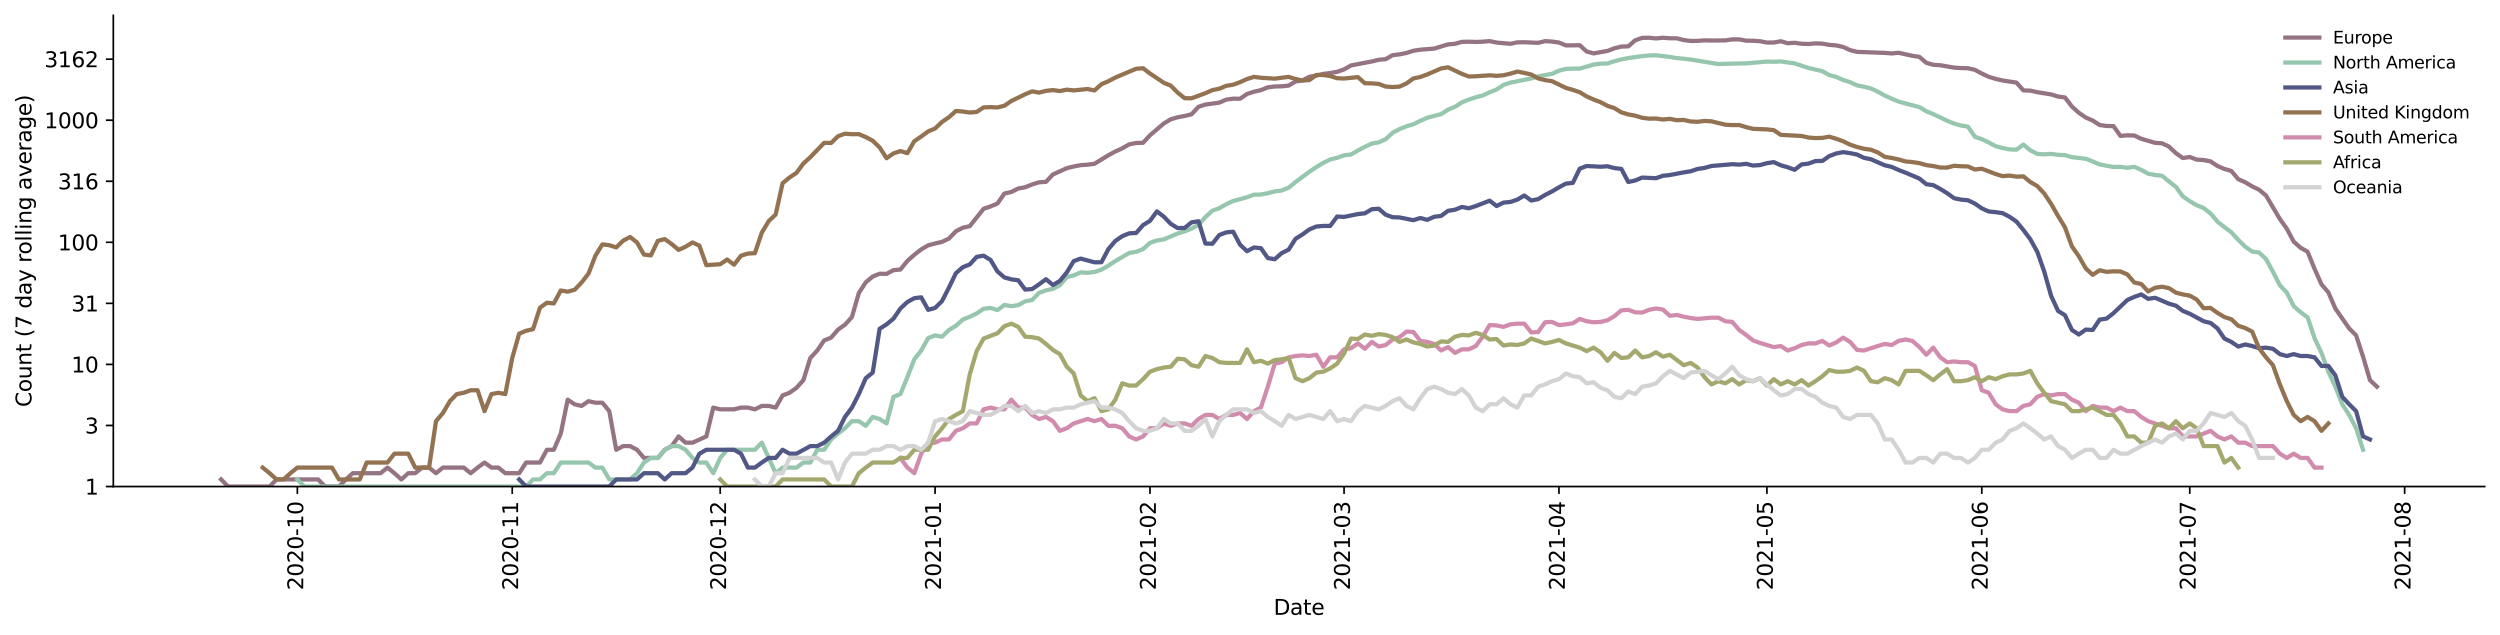 <?xml version="1.0" encoding="utf-8" standalone="no"?>
<!DOCTYPE svg PUBLIC "-//W3C//DTD SVG 1.1//EN"
  "http://www.w3.org/Graphics/SVG/1.1/DTD/svg11.dtd">
<svg height="298.621pt" version="1.1" viewBox="0 0 1176.528 298.621" width="1176.528pt" xmlns="http://www.w3.org/2000/svg" xmlns:xlink="http://www.w3.org/1999/xlink">
 <defs>
  <style type="text/css">*{stroke-linecap:butt;stroke-linejoin:round;}</style>
 </defs>
 <g id="figure_1">
  <g id="patch_1">
   <path d="M 0 298.621 
L 1176.528 298.621 
L 1176.528 0 
L 0 0 
z
" style="fill:#ffffff;"/>
  </g>
  <g id="axes_1">
   <g id="patch_2">
    <path d="M 53.328 228.96 
L 1169.328 228.96 
L 1169.328 7.2 
L 53.328 7.2 
z
" style="fill:#ffffff;"/>
   </g>
   <g id="matplotlib.axis_1">
    <g id="xtick_1">
     <g id="line2d_1">
      <defs>
       <path d="M 0 0 
L 0 3.5 
" id="m21b5401437" style="stroke:#000000;stroke-width:0.8;"/>
      </defs>
      <g>
       <use style="stroke:#000000;stroke-width:0.8;" x="139.94" xlink:href="#m21b5401437" y="228.96"/>
      </g>
     </g>
     <g id="text_1">
      <!-- 2020-10 -->
      <g transform="translate(142.699 277.743)rotate(-90)scale(0.1 -0.1)">
       <defs>
        <path d="M 1228 531 
L 3431 531 
L 3431 0 
L 469 0 
L 469 531 
Q 828 903 1448 1529 
Q 2069 2156 2228 2338 
Q 2531 2678 2651 2914 
Q 2772 3150 2772 3378 
Q 2772 3750 2511 3984 
Q 2250 4219 1831 4219 
Q 1534 4219 1204 4116 
Q 875 4013 500 3803 
L 500 4441 
Q 881 4594 1212 4672 
Q 1544 4750 1819 4750 
Q 2544 4750 2975 4387 
Q 3406 4025 3406 3419 
Q 3406 3131 3298 2873 
Q 3191 2616 2906 2266 
Q 2828 2175 2409 1742 
Q 1991 1309 1228 531 
z
" id="DejaVuSans-32" transform="scale(0.016)"/>
        <path d="M 2034 4250 
Q 1547 4250 1301 3770 
Q 1056 3291 1056 2328 
Q 1056 1369 1301 889 
Q 1547 409 2034 409 
Q 2525 409 2770 889 
Q 3016 1369 3016 2328 
Q 3016 3291 2770 3770 
Q 2525 4250 2034 4250 
z
M 2034 4750 
Q 2819 4750 3233 4129 
Q 3647 3509 3647 2328 
Q 3647 1150 3233 529 
Q 2819 -91 2034 -91 
Q 1250 -91 836 529 
Q 422 1150 422 2328 
Q 422 3509 836 4129 
Q 1250 4750 2034 4750 
z
" id="DejaVuSans-30" transform="scale(0.016)"/>
        <path d="M 313 2009 
L 1997 2009 
L 1997 1497 
L 313 1497 
L 313 2009 
z
" id="DejaVuSans-2d" transform="scale(0.016)"/>
        <path d="M 794 531 
L 1825 531 
L 1825 4091 
L 703 3866 
L 703 4441 
L 1819 4666 
L 2450 4666 
L 2450 531 
L 3481 531 
L 3481 0 
L 794 0 
L 794 531 
z
" id="DejaVuSans-31" transform="scale(0.016)"/>
       </defs>
       <use xlink:href="#DejaVuSans-32"/>
       <use x="63.623" xlink:href="#DejaVuSans-30"/>
       <use x="127.246" xlink:href="#DejaVuSans-32"/>
       <use x="190.869" xlink:href="#DejaVuSans-30"/>
       <use x="254.492" xlink:href="#DejaVuSans-2d"/>
       <use x="290.576" xlink:href="#DejaVuSans-31"/>
       <use x="354.199" xlink:href="#DejaVuSans-30"/>
      </g>
     </g>
    </g>
    <g id="xtick_2">
     <g id="line2d_2">
      <g>
       <use style="stroke:#000000;stroke-width:0.8;" x="241.068" xlink:href="#m21b5401437" y="228.96"/>
      </g>
     </g>
     <g id="text_2">
      <!-- 2020-11 -->
      <g transform="translate(243.827 277.743)rotate(-90)scale(0.1 -0.1)">
       <use xlink:href="#DejaVuSans-32"/>
       <use x="63.623" xlink:href="#DejaVuSans-30"/>
       <use x="127.246" xlink:href="#DejaVuSans-32"/>
       <use x="190.869" xlink:href="#DejaVuSans-30"/>
       <use x="254.492" xlink:href="#DejaVuSans-2d"/>
       <use x="290.576" xlink:href="#DejaVuSans-31"/>
       <use x="354.199" xlink:href="#DejaVuSans-31"/>
      </g>
     </g>
    </g>
    <g id="xtick_3">
     <g id="line2d_3">
      <g>
       <use style="stroke:#000000;stroke-width:0.8;" x="338.934" xlink:href="#m21b5401437" y="228.96"/>
      </g>
     </g>
     <g id="text_3">
      <!-- 2020-12 -->
      <g transform="translate(341.693 277.743)rotate(-90)scale(0.1 -0.1)">
       <use xlink:href="#DejaVuSans-32"/>
       <use x="63.623" xlink:href="#DejaVuSans-30"/>
       <use x="127.246" xlink:href="#DejaVuSans-32"/>
       <use x="190.869" xlink:href="#DejaVuSans-30"/>
       <use x="254.492" xlink:href="#DejaVuSans-2d"/>
       <use x="290.576" xlink:href="#DejaVuSans-31"/>
       <use x="354.199" xlink:href="#DejaVuSans-32"/>
      </g>
     </g>
    </g>
    <g id="xtick_4">
     <g id="line2d_4">
      <g>
       <use style="stroke:#000000;stroke-width:0.8;" x="440.062" xlink:href="#m21b5401437" y="228.96"/>
      </g>
     </g>
     <g id="text_4">
      <!-- 2021-01 -->
      <g transform="translate(442.822 277.743)rotate(-90)scale(0.1 -0.1)">
       <use xlink:href="#DejaVuSans-32"/>
       <use x="63.623" xlink:href="#DejaVuSans-30"/>
       <use x="127.246" xlink:href="#DejaVuSans-32"/>
       <use x="190.869" xlink:href="#DejaVuSans-31"/>
       <use x="254.492" xlink:href="#DejaVuSans-2d"/>
       <use x="290.576" xlink:href="#DejaVuSans-30"/>
       <use x="354.199" xlink:href="#DejaVuSans-31"/>
      </g>
     </g>
    </g>
    <g id="xtick_5">
     <g id="line2d_5">
      <g>
       <use style="stroke:#000000;stroke-width:0.8;" x="541.191" xlink:href="#m21b5401437" y="228.96"/>
      </g>
     </g>
     <g id="text_5">
      <!-- 2021-02 -->
      <g transform="translate(543.95 277.743)rotate(-90)scale(0.1 -0.1)">
       <use xlink:href="#DejaVuSans-32"/>
       <use x="63.623" xlink:href="#DejaVuSans-30"/>
       <use x="127.246" xlink:href="#DejaVuSans-32"/>
       <use x="190.869" xlink:href="#DejaVuSans-31"/>
       <use x="254.492" xlink:href="#DejaVuSans-2d"/>
       <use x="290.576" xlink:href="#DejaVuSans-30"/>
       <use x="354.199" xlink:href="#DejaVuSans-32"/>
      </g>
     </g>
    </g>
    <g id="xtick_6">
     <g id="line2d_6">
      <g>
       <use style="stroke:#000000;stroke-width:0.8;" x="632.532" xlink:href="#m21b5401437" y="228.96"/>
      </g>
     </g>
     <g id="text_6">
      <!-- 2021-03 -->
      <g transform="translate(635.292 277.743)rotate(-90)scale(0.1 -0.1)">
       <defs>
        <path d="M 2597 2516 
Q 3050 2419 3304 2112 
Q 3559 1806 3559 1356 
Q 3559 666 3084 287 
Q 2609 -91 1734 -91 
Q 1441 -91 1130 -33 
Q 819 25 488 141 
L 488 750 
Q 750 597 1062 519 
Q 1375 441 1716 441 
Q 2309 441 2620 675 
Q 2931 909 2931 1356 
Q 2931 1769 2642 2001 
Q 2353 2234 1838 2234 
L 1294 2234 
L 1294 2753 
L 1863 2753 
Q 2328 2753 2575 2939 
Q 2822 3125 2822 3475 
Q 2822 3834 2567 4026 
Q 2313 4219 1838 4219 
Q 1578 4219 1281 4162 
Q 984 4106 628 3988 
L 628 4550 
Q 988 4650 1302 4700 
Q 1616 4750 1894 4750 
Q 2613 4750 3031 4423 
Q 3450 4097 3450 3541 
Q 3450 3153 3228 2886 
Q 3006 2619 2597 2516 
z
" id="DejaVuSans-33" transform="scale(0.016)"/>
       </defs>
       <use xlink:href="#DejaVuSans-32"/>
       <use x="63.623" xlink:href="#DejaVuSans-30"/>
       <use x="127.246" xlink:href="#DejaVuSans-32"/>
       <use x="190.869" xlink:href="#DejaVuSans-31"/>
       <use x="254.492" xlink:href="#DejaVuSans-2d"/>
       <use x="290.576" xlink:href="#DejaVuSans-30"/>
       <use x="354.199" xlink:href="#DejaVuSans-33"/>
      </g>
     </g>
    </g>
    <g id="xtick_7">
     <g id="line2d_7">
      <g>
       <use style="stroke:#000000;stroke-width:0.8;" x="733.661" xlink:href="#m21b5401437" y="228.96"/>
      </g>
     </g>
     <g id="text_7">
      <!-- 2021-04 -->
      <g transform="translate(736.42 277.743)rotate(-90)scale(0.1 -0.1)">
       <defs>
        <path d="M 2419 4116 
L 825 1625 
L 2419 1625 
L 2419 4116 
z
M 2253 4666 
L 3047 4666 
L 3047 1625 
L 3713 1625 
L 3713 1100 
L 3047 1100 
L 3047 0 
L 2419 0 
L 2419 1100 
L 313 1100 
L 313 1709 
L 2253 4666 
z
" id="DejaVuSans-34" transform="scale(0.016)"/>
       </defs>
       <use xlink:href="#DejaVuSans-32"/>
       <use x="63.623" xlink:href="#DejaVuSans-30"/>
       <use x="127.246" xlink:href="#DejaVuSans-32"/>
       <use x="190.869" xlink:href="#DejaVuSans-31"/>
       <use x="254.492" xlink:href="#DejaVuSans-2d"/>
       <use x="290.576" xlink:href="#DejaVuSans-30"/>
       <use x="354.199" xlink:href="#DejaVuSans-34"/>
      </g>
     </g>
    </g>
    <g id="xtick_8">
     <g id="line2d_8">
      <g>
       <use style="stroke:#000000;stroke-width:0.8;" x="831.527" xlink:href="#m21b5401437" y="228.96"/>
      </g>
     </g>
     <g id="text_8">
      <!-- 2021-05 -->
      <g transform="translate(834.286 277.743)rotate(-90)scale(0.1 -0.1)">
       <defs>
        <path d="M 691 4666 
L 3169 4666 
L 3169 4134 
L 1269 4134 
L 1269 2991 
Q 1406 3038 1543 3061 
Q 1681 3084 1819 3084 
Q 2600 3084 3056 2656 
Q 3513 2228 3513 1497 
Q 3513 744 3044 326 
Q 2575 -91 1722 -91 
Q 1428 -91 1123 -41 
Q 819 9 494 109 
L 494 744 
Q 775 591 1075 516 
Q 1375 441 1709 441 
Q 2250 441 2565 725 
Q 2881 1009 2881 1497 
Q 2881 1984 2565 2268 
Q 2250 2553 1709 2553 
Q 1456 2553 1204 2497 
Q 953 2441 691 2322 
L 691 4666 
z
" id="DejaVuSans-35" transform="scale(0.016)"/>
       </defs>
       <use xlink:href="#DejaVuSans-32"/>
       <use x="63.623" xlink:href="#DejaVuSans-30"/>
       <use x="127.246" xlink:href="#DejaVuSans-32"/>
       <use x="190.869" xlink:href="#DejaVuSans-31"/>
       <use x="254.492" xlink:href="#DejaVuSans-2d"/>
       <use x="290.576" xlink:href="#DejaVuSans-30"/>
       <use x="354.199" xlink:href="#DejaVuSans-35"/>
      </g>
     </g>
    </g>
    <g id="xtick_9">
     <g id="line2d_9">
      <g>
       <use style="stroke:#000000;stroke-width:0.8;" x="932.655" xlink:href="#m21b5401437" y="228.96"/>
      </g>
     </g>
     <g id="text_9">
      <!-- 2021-06 -->
      <g transform="translate(935.415 277.743)rotate(-90)scale(0.1 -0.1)">
       <defs>
        <path d="M 2113 2584 
Q 1688 2584 1439 2293 
Q 1191 2003 1191 1497 
Q 1191 994 1439 701 
Q 1688 409 2113 409 
Q 2538 409 2786 701 
Q 3034 994 3034 1497 
Q 3034 2003 2786 2293 
Q 2538 2584 2113 2584 
z
M 3366 4563 
L 3366 3988 
Q 3128 4100 2886 4159 
Q 2644 4219 2406 4219 
Q 1781 4219 1451 3797 
Q 1122 3375 1075 2522 
Q 1259 2794 1537 2939 
Q 1816 3084 2150 3084 
Q 2853 3084 3261 2657 
Q 3669 2231 3669 1497 
Q 3669 778 3244 343 
Q 2819 -91 2113 -91 
Q 1303 -91 875 529 
Q 447 1150 447 2328 
Q 447 3434 972 4092 
Q 1497 4750 2381 4750 
Q 2619 4750 2861 4703 
Q 3103 4656 3366 4563 
z
" id="DejaVuSans-36" transform="scale(0.016)"/>
       </defs>
       <use xlink:href="#DejaVuSans-32"/>
       <use x="63.623" xlink:href="#DejaVuSans-30"/>
       <use x="127.246" xlink:href="#DejaVuSans-32"/>
       <use x="190.869" xlink:href="#DejaVuSans-31"/>
       <use x="254.492" xlink:href="#DejaVuSans-2d"/>
       <use x="290.576" xlink:href="#DejaVuSans-30"/>
       <use x="354.199" xlink:href="#DejaVuSans-36"/>
      </g>
     </g>
    </g>
    <g id="xtick_10">
     <g id="line2d_10">
      <g>
       <use style="stroke:#000000;stroke-width:0.8;" x="1030.521" xlink:href="#m21b5401437" y="228.96"/>
      </g>
     </g>
     <g id="text_10">
      <!-- 2021-07 -->
      <g transform="translate(1033.281 277.743)rotate(-90)scale(0.1 -0.1)">
       <defs>
        <path d="M 525 4666 
L 3525 4666 
L 3525 4397 
L 1831 0 
L 1172 0 
L 2766 4134 
L 525 4134 
L 525 4666 
z
" id="DejaVuSans-37" transform="scale(0.016)"/>
       </defs>
       <use xlink:href="#DejaVuSans-32"/>
       <use x="63.623" xlink:href="#DejaVuSans-30"/>
       <use x="127.246" xlink:href="#DejaVuSans-32"/>
       <use x="190.869" xlink:href="#DejaVuSans-31"/>
       <use x="254.492" xlink:href="#DejaVuSans-2d"/>
       <use x="290.576" xlink:href="#DejaVuSans-30"/>
       <use x="354.199" xlink:href="#DejaVuSans-37"/>
      </g>
     </g>
    </g>
    <g id="xtick_11">
     <g id="line2d_11">
      <g>
       <use style="stroke:#000000;stroke-width:0.8;" x="1131.65" xlink:href="#m21b5401437" y="228.96"/>
      </g>
     </g>
     <g id="text_11">
      <!-- 2021-08 -->
      <g transform="translate(1134.409 277.743)rotate(-90)scale(0.1 -0.1)">
       <defs>
        <path d="M 2034 2216 
Q 1584 2216 1326 1975 
Q 1069 1734 1069 1313 
Q 1069 891 1326 650 
Q 1584 409 2034 409 
Q 2484 409 2743 651 
Q 3003 894 3003 1313 
Q 3003 1734 2745 1975 
Q 2488 2216 2034 2216 
z
M 1403 2484 
Q 997 2584 770 2862 
Q 544 3141 544 3541 
Q 544 4100 942 4425 
Q 1341 4750 2034 4750 
Q 2731 4750 3128 4425 
Q 3525 4100 3525 3541 
Q 3525 3141 3298 2862 
Q 3072 2584 2669 2484 
Q 3125 2378 3379 2068 
Q 3634 1759 3634 1313 
Q 3634 634 3220 271 
Q 2806 -91 2034 -91 
Q 1263 -91 848 271 
Q 434 634 434 1313 
Q 434 1759 690 2068 
Q 947 2378 1403 2484 
z
M 1172 3481 
Q 1172 3119 1398 2916 
Q 1625 2713 2034 2713 
Q 2441 2713 2670 2916 
Q 2900 3119 2900 3481 
Q 2900 3844 2670 4047 
Q 2441 4250 2034 4250 
Q 1625 4250 1398 4047 
Q 1172 3844 1172 3481 
z
" id="DejaVuSans-38" transform="scale(0.016)"/>
       </defs>
       <use xlink:href="#DejaVuSans-32"/>
       <use x="63.623" xlink:href="#DejaVuSans-30"/>
       <use x="127.246" xlink:href="#DejaVuSans-32"/>
       <use x="190.869" xlink:href="#DejaVuSans-31"/>
       <use x="254.492" xlink:href="#DejaVuSans-2d"/>
       <use x="290.576" xlink:href="#DejaVuSans-30"/>
       <use x="354.199" xlink:href="#DejaVuSans-38"/>
      </g>
     </g>
    </g>
    <g id="text_12">
     <!-- Date -->
     <g transform="translate(599.377 289.341)scale(0.1 -0.1)">
      <defs>
       <path d="M 1259 4147 
L 1259 519 
L 2022 519 
Q 2988 519 3436 956 
Q 3884 1394 3884 2338 
Q 3884 3275 3436 3711 
Q 2988 4147 2022 4147 
L 1259 4147 
z
M 628 4666 
L 1925 4666 
Q 3281 4666 3915 4102 
Q 4550 3538 4550 2338 
Q 4550 1131 3912 565 
Q 3275 0 1925 0 
L 628 0 
L 628 4666 
z
" id="DejaVuSans-44" transform="scale(0.016)"/>
       <path d="M 2194 1759 
Q 1497 1759 1228 1600 
Q 959 1441 959 1056 
Q 959 750 1161 570 
Q 1363 391 1709 391 
Q 2188 391 2477 730 
Q 2766 1069 2766 1631 
L 2766 1759 
L 2194 1759 
z
M 3341 1997 
L 3341 0 
L 2766 0 
L 2766 531 
Q 2569 213 2275 61 
Q 1981 -91 1556 -91 
Q 1019 -91 701 211 
Q 384 513 384 1019 
Q 384 1609 779 1909 
Q 1175 2209 1959 2209 
L 2766 2209 
L 2766 2266 
Q 2766 2663 2505 2880 
Q 2244 3097 1772 3097 
Q 1472 3097 1187 3025 
Q 903 2953 641 2809 
L 641 3341 
Q 956 3463 1253 3523 
Q 1550 3584 1831 3584 
Q 2591 3584 2966 3190 
Q 3341 2797 3341 1997 
z
" id="DejaVuSans-61" transform="scale(0.016)"/>
       <path d="M 1172 4494 
L 1172 3500 
L 2356 3500 
L 2356 3053 
L 1172 3053 
L 1172 1153 
Q 1172 725 1289 603 
Q 1406 481 1766 481 
L 2356 481 
L 2356 0 
L 1766 0 
Q 1100 0 847 248 
Q 594 497 594 1153 
L 594 3053 
L 172 3053 
L 172 3500 
L 594 3500 
L 594 4494 
L 1172 4494 
z
" id="DejaVuSans-74" transform="scale(0.016)"/>
       <path d="M 3597 1894 
L 3597 1613 
L 953 1613 
Q 991 1019 1311 708 
Q 1631 397 2203 397 
Q 2534 397 2845 478 
Q 3156 559 3463 722 
L 3463 178 
Q 3153 47 2828 -22 
Q 2503 -91 2169 -91 
Q 1331 -91 842 396 
Q 353 884 353 1716 
Q 353 2575 817 3079 
Q 1281 3584 2069 3584 
Q 2775 3584 3186 3129 
Q 3597 2675 3597 1894 
z
M 3022 2063 
Q 3016 2534 2758 2815 
Q 2500 3097 2075 3097 
Q 1594 3097 1305 2825 
Q 1016 2553 972 2059 
L 3022 2063 
z
" id="DejaVuSans-65" transform="scale(0.016)"/>
      </defs>
      <use xlink:href="#DejaVuSans-44"/>
      <use x="77.002" xlink:href="#DejaVuSans-61"/>
      <use x="138.281" xlink:href="#DejaVuSans-74"/>
      <use x="177.49" xlink:href="#DejaVuSans-65"/>
     </g>
    </g>
   </g>
   <g id="matplotlib.axis_2">
    <g id="ytick_1">
     <g id="line2d_12">
      <defs>
       <path d="M 0 0 
L -3.5 0 
" id="m74ba6c8016" style="stroke:#000000;stroke-width:0.8;"/>
      </defs>
      <g>
       <use style="stroke:#000000;stroke-width:0.8;" x="53.328" xlink:href="#m74ba6c8016" y="228.96"/>
      </g>
     </g>
     <g id="text_13">
      <!-- 1 -->
      <g transform="translate(39.966 232.759)scale(0.1 -0.1)">
       <use xlink:href="#DejaVuSans-31"/>
      </g>
     </g>
    </g>
    <g id="ytick_2">
     <g id="line2d_13">
      <g>
       <use style="stroke:#000000;stroke-width:0.8;" x="53.328" xlink:href="#m74ba6c8016" y="200.228"/>
      </g>
     </g>
     <g id="text_14">
      <!-- 3 -->
      <g transform="translate(39.966 204.027)scale(0.1 -0.1)">
       <use xlink:href="#DejaVuSans-33"/>
      </g>
     </g>
    </g>
    <g id="ytick_3">
     <g id="line2d_14">
      <g>
       <use style="stroke:#000000;stroke-width:0.8;" x="53.328" xlink:href="#m74ba6c8016" y="171.496"/>
      </g>
     </g>
     <g id="text_15">
      <!-- 10 -->
      <g transform="translate(33.603 175.295)scale(0.1 -0.1)">
       <use xlink:href="#DejaVuSans-31"/>
       <use x="63.623" xlink:href="#DejaVuSans-30"/>
      </g>
     </g>
    </g>
    <g id="ytick_4">
     <g id="line2d_15">
      <g>
       <use style="stroke:#000000;stroke-width:0.8;" x="53.328" xlink:href="#m74ba6c8016" y="142.764"/>
      </g>
     </g>
     <g id="text_16">
      <!-- 31 -->
      <g transform="translate(33.603 146.564)scale(0.1 -0.1)">
       <use xlink:href="#DejaVuSans-33"/>
       <use x="63.623" xlink:href="#DejaVuSans-31"/>
      </g>
     </g>
    </g>
    <g id="ytick_5">
     <g id="line2d_16">
      <g>
       <use style="stroke:#000000;stroke-width:0.8;" x="53.328" xlink:href="#m74ba6c8016" y="114.032"/>
      </g>
     </g>
     <g id="text_17">
      <!-- 100 -->
      <g transform="translate(27.241 117.832)scale(0.1 -0.1)">
       <use xlink:href="#DejaVuSans-31"/>
       <use x="63.623" xlink:href="#DejaVuSans-30"/>
       <use x="127.246" xlink:href="#DejaVuSans-30"/>
      </g>
     </g>
    </g>
    <g id="ytick_6">
     <g id="line2d_17">
      <g>
       <use style="stroke:#000000;stroke-width:0.8;" x="53.328" xlink:href="#m74ba6c8016" y="85.301"/>
      </g>
     </g>
     <g id="text_18">
      <!-- 316 -->
      <g transform="translate(27.241 89.1)scale(0.1 -0.1)">
       <use xlink:href="#DejaVuSans-33"/>
       <use x="63.623" xlink:href="#DejaVuSans-31"/>
       <use x="127.246" xlink:href="#DejaVuSans-36"/>
      </g>
     </g>
    </g>
    <g id="ytick_7">
     <g id="line2d_18">
      <g>
       <use style="stroke:#000000;stroke-width:0.8;" x="53.328" xlink:href="#m74ba6c8016" y="56.569"/>
      </g>
     </g>
     <g id="text_19">
      <!-- 1000 -->
      <g transform="translate(20.878 60.368)scale(0.1 -0.1)">
       <use xlink:href="#DejaVuSans-31"/>
       <use x="63.623" xlink:href="#DejaVuSans-30"/>
       <use x="127.246" xlink:href="#DejaVuSans-30"/>
       <use x="190.869" xlink:href="#DejaVuSans-30"/>
      </g>
     </g>
    </g>
    <g id="ytick_8">
     <g id="line2d_19">
      <g>
       <use style="stroke:#000000;stroke-width:0.8;" x="53.328" xlink:href="#m74ba6c8016" y="27.837"/>
      </g>
     </g>
     <g id="text_20">
      <!-- 3162 -->
      <g transform="translate(20.878 31.636)scale(0.1 -0.1)">
       <use xlink:href="#DejaVuSans-33"/>
       <use x="63.623" xlink:href="#DejaVuSans-31"/>
       <use x="127.246" xlink:href="#DejaVuSans-36"/>
       <use x="190.869" xlink:href="#DejaVuSans-32"/>
      </g>
     </g>
    </g>
    <g id="text_21">
     <!-- Count (7 day rolling average) -->
     <g transform="translate(14.798 191.548)rotate(-90)scale(0.1 -0.1)">
      <defs>
       <path d="M 4122 4306 
L 4122 3641 
Q 3803 3938 3442 4084 
Q 3081 4231 2675 4231 
Q 1875 4231 1450 3742 
Q 1025 3253 1025 2328 
Q 1025 1406 1450 917 
Q 1875 428 2675 428 
Q 3081 428 3442 575 
Q 3803 722 4122 1019 
L 4122 359 
Q 3791 134 3420 21 
Q 3050 -91 2638 -91 
Q 1578 -91 968 557 
Q 359 1206 359 2328 
Q 359 3453 968 4101 
Q 1578 4750 2638 4750 
Q 3056 4750 3426 4639 
Q 3797 4528 4122 4306 
z
" id="DejaVuSans-43" transform="scale(0.016)"/>
       <path d="M 1959 3097 
Q 1497 3097 1228 2736 
Q 959 2375 959 1747 
Q 959 1119 1226 758 
Q 1494 397 1959 397 
Q 2419 397 2687 759 
Q 2956 1122 2956 1747 
Q 2956 2369 2687 2733 
Q 2419 3097 1959 3097 
z
M 1959 3584 
Q 2709 3584 3137 3096 
Q 3566 2609 3566 1747 
Q 3566 888 3137 398 
Q 2709 -91 1959 -91 
Q 1206 -91 779 398 
Q 353 888 353 1747 
Q 353 2609 779 3096 
Q 1206 3584 1959 3584 
z
" id="DejaVuSans-6f" transform="scale(0.016)"/>
       <path d="M 544 1381 
L 544 3500 
L 1119 3500 
L 1119 1403 
Q 1119 906 1312 657 
Q 1506 409 1894 409 
Q 2359 409 2629 706 
Q 2900 1003 2900 1516 
L 2900 3500 
L 3475 3500 
L 3475 0 
L 2900 0 
L 2900 538 
Q 2691 219 2414 64 
Q 2138 -91 1772 -91 
Q 1169 -91 856 284 
Q 544 659 544 1381 
z
M 1991 3584 
L 1991 3584 
z
" id="DejaVuSans-75" transform="scale(0.016)"/>
       <path d="M 3513 2113 
L 3513 0 
L 2938 0 
L 2938 2094 
Q 2938 2591 2744 2837 
Q 2550 3084 2163 3084 
Q 1697 3084 1428 2787 
Q 1159 2491 1159 1978 
L 1159 0 
L 581 0 
L 581 3500 
L 1159 3500 
L 1159 2956 
Q 1366 3272 1645 3428 
Q 1925 3584 2291 3584 
Q 2894 3584 3203 3211 
Q 3513 2838 3513 2113 
z
" id="DejaVuSans-6e" transform="scale(0.016)"/>
       <path id="DejaVuSans-20" transform="scale(0.016)"/>
       <path d="M 1984 4856 
Q 1566 4138 1362 3434 
Q 1159 2731 1159 2009 
Q 1159 1288 1364 580 
Q 1569 -128 1984 -844 
L 1484 -844 
Q 1016 -109 783 600 
Q 550 1309 550 2009 
Q 550 2706 781 3412 
Q 1013 4119 1484 4856 
L 1984 4856 
z
" id="DejaVuSans-28" transform="scale(0.016)"/>
       <path d="M 2906 2969 
L 2906 4863 
L 3481 4863 
L 3481 0 
L 2906 0 
L 2906 525 
Q 2725 213 2448 61 
Q 2172 -91 1784 -91 
Q 1150 -91 751 415 
Q 353 922 353 1747 
Q 353 2572 751 3078 
Q 1150 3584 1784 3584 
Q 2172 3584 2448 3432 
Q 2725 3281 2906 2969 
z
M 947 1747 
Q 947 1113 1208 752 
Q 1469 391 1925 391 
Q 2381 391 2643 752 
Q 2906 1113 2906 1747 
Q 2906 2381 2643 2742 
Q 2381 3103 1925 3103 
Q 1469 3103 1208 2742 
Q 947 2381 947 1747 
z
" id="DejaVuSans-64" transform="scale(0.016)"/>
       <path d="M 2059 -325 
Q 1816 -950 1584 -1140 
Q 1353 -1331 966 -1331 
L 506 -1331 
L 506 -850 
L 844 -850 
Q 1081 -850 1212 -737 
Q 1344 -625 1503 -206 
L 1606 56 
L 191 3500 
L 800 3500 
L 1894 763 
L 2988 3500 
L 3597 3500 
L 2059 -325 
z
" id="DejaVuSans-79" transform="scale(0.016)"/>
       <path d="M 2631 2963 
Q 2534 3019 2420 3045 
Q 2306 3072 2169 3072 
Q 1681 3072 1420 2755 
Q 1159 2438 1159 1844 
L 1159 0 
L 581 0 
L 581 3500 
L 1159 3500 
L 1159 2956 
Q 1341 3275 1631 3429 
Q 1922 3584 2338 3584 
Q 2397 3584 2469 3576 
Q 2541 3569 2628 3553 
L 2631 2963 
z
" id="DejaVuSans-72" transform="scale(0.016)"/>
       <path d="M 603 4863 
L 1178 4863 
L 1178 0 
L 603 0 
L 603 4863 
z
" id="DejaVuSans-6c" transform="scale(0.016)"/>
       <path d="M 603 3500 
L 1178 3500 
L 1178 0 
L 603 0 
L 603 3500 
z
M 603 4863 
L 1178 4863 
L 1178 4134 
L 603 4134 
L 603 4863 
z
" id="DejaVuSans-69" transform="scale(0.016)"/>
       <path d="M 2906 1791 
Q 2906 2416 2648 2759 
Q 2391 3103 1925 3103 
Q 1463 3103 1205 2759 
Q 947 2416 947 1791 
Q 947 1169 1205 825 
Q 1463 481 1925 481 
Q 2391 481 2648 825 
Q 2906 1169 2906 1791 
z
M 3481 434 
Q 3481 -459 3084 -895 
Q 2688 -1331 1869 -1331 
Q 1566 -1331 1297 -1286 
Q 1028 -1241 775 -1147 
L 775 -588 
Q 1028 -725 1275 -790 
Q 1522 -856 1778 -856 
Q 2344 -856 2625 -561 
Q 2906 -266 2906 331 
L 2906 616 
Q 2728 306 2450 153 
Q 2172 0 1784 0 
Q 1141 0 747 490 
Q 353 981 353 1791 
Q 353 2603 747 3093 
Q 1141 3584 1784 3584 
Q 2172 3584 2450 3431 
Q 2728 3278 2906 2969 
L 2906 3500 
L 3481 3500 
L 3481 434 
z
" id="DejaVuSans-67" transform="scale(0.016)"/>
       <path d="M 191 3500 
L 800 3500 
L 1894 563 
L 2988 3500 
L 3597 3500 
L 2284 0 
L 1503 0 
L 191 3500 
z
" id="DejaVuSans-76" transform="scale(0.016)"/>
       <path d="M 513 4856 
L 1013 4856 
Q 1481 4119 1714 3412 
Q 1947 2706 1947 2009 
Q 1947 1309 1714 600 
Q 1481 -109 1013 -844 
L 513 -844 
Q 928 -128 1133 580 
Q 1338 1288 1338 2009 
Q 1338 2731 1133 3434 
Q 928 4138 513 4856 
z
" id="DejaVuSans-29" transform="scale(0.016)"/>
      </defs>
      <use xlink:href="#DejaVuSans-43"/>
      <use x="69.824" xlink:href="#DejaVuSans-6f"/>
      <use x="131.006" xlink:href="#DejaVuSans-75"/>
      <use x="194.385" xlink:href="#DejaVuSans-6e"/>
      <use x="257.764" xlink:href="#DejaVuSans-74"/>
      <use x="296.973" xlink:href="#DejaVuSans-20"/>
      <use x="328.76" xlink:href="#DejaVuSans-28"/>
      <use x="367.773" xlink:href="#DejaVuSans-37"/>
      <use x="431.396" xlink:href="#DejaVuSans-20"/>
      <use x="463.184" xlink:href="#DejaVuSans-64"/>
      <use x="526.66" xlink:href="#DejaVuSans-61"/>
      <use x="587.939" xlink:href="#DejaVuSans-79"/>
      <use x="647.119" xlink:href="#DejaVuSans-20"/>
      <use x="678.906" xlink:href="#DejaVuSans-72"/>
      <use x="717.77" xlink:href="#DejaVuSans-6f"/>
      <use x="778.951" xlink:href="#DejaVuSans-6c"/>
      <use x="806.734" xlink:href="#DejaVuSans-6c"/>
      <use x="834.518" xlink:href="#DejaVuSans-69"/>
      <use x="862.301" xlink:href="#DejaVuSans-6e"/>
      <use x="925.68" xlink:href="#DejaVuSans-67"/>
      <use x="989.156" xlink:href="#DejaVuSans-20"/>
      <use x="1020.943" xlink:href="#DejaVuSans-61"/>
      <use x="1082.223" xlink:href="#DejaVuSans-76"/>
      <use x="1141.402" xlink:href="#DejaVuSans-65"/>
      <use x="1202.926" xlink:href="#DejaVuSans-72"/>
      <use x="1244.039" xlink:href="#DejaVuSans-61"/>
      <use x="1305.318" xlink:href="#DejaVuSans-67"/>
      <use x="1368.795" xlink:href="#DejaVuSans-65"/>
      <use x="1430.318" xlink:href="#DejaVuSans-29"/>
     </g>
    </g>
   </g>
   <g id="line2d_20">
    <path clip-path="url(#p3bedd88281)" d="M 104.055 225.628 
L 107.318 228.96 
L 126.891 228.96 
L 130.153 225.628 
L 149.726 225.628 
L 152.988 228.96 
L 159.513 228.96 
L 162.775 225.628 
L 166.037 222.688 
L 179.086 222.688 
L 182.348 220.059 
L 185.61 222.688 
L 188.873 225.628 
L 192.135 222.688 
L 195.397 222.688 
L 198.659 220.059 
L 201.922 220.059 
L 205.184 222.688 
L 208.446 220.059 
L 218.233 220.059 
L 221.495 222.688 
L 224.757 220.059 
L 228.019 217.68 
L 231.281 220.059 
L 234.544 220.059 
L 237.806 222.688 
L 244.33 222.688 
L 247.592 217.68 
L 254.117 217.68 
L 257.379 211.662 
L 260.641 211.662 
L 263.903 204.041 
L 267.166 188.092 
L 270.428 190.263 
L 273.69 191.031 
L 276.952 188.795 
L 280.214 189.518 
L 283.477 189.518 
L 286.739 193.488 
L 290.001 211.662 
L 293.263 209.94 
L 296.525 209.94 
L 299.788 211.662 
L 303.05 215.509 
L 309.574 215.509 
L 312.836 211.662 
L 316.099 209.94 
L 319.361 205.39 
L 322.623 208.329 
L 325.885 208.329 
L 332.41 205.39 
L 335.672 191.823 
L 338.934 192.642 
L 345.458 192.642 
L 348.721 191.823 
L 351.983 191.823 
L 355.245 192.642 
L 358.507 191.031 
L 361.77 191.031 
L 365.032 191.823 
L 368.294 186.094 
L 371.556 184.846 
L 374.818 182.523 
L 378.081 178.914 
L 381.343 168.478 
L 384.605 164.949 
L 387.867 160.216 
L 391.129 158.891 
L 394.392 155.106 
L 397.654 152.811 
L 400.916 149.206 
L 404.178 137.9 
L 407.44 132.875 
L 410.703 130.147 
L 413.965 128.823 
L 417.227 128.887 
L 420.489 127.14 
L 423.751 126.84 
L 427.014 122.781 
L 430.276 119.915 
L 433.538 117.345 
L 436.8 115.463 
L 440.062 114.573 
L 443.325 113.819 
L 446.587 112.277 
L 449.849 108.837 
L 453.111 107.158 
L 456.373 106.438 
L 462.898 98.259 
L 466.16 97.148 
L 469.422 95.772 
L 472.684 91.08 
L 475.947 90.338 
L 479.209 88.709 
L 482.471 88.122 
L 485.733 86.794 
L 488.995 85.797 
L 492.258 85.557 
L 495.52 82.095 
L 502.044 79.143 
L 505.306 78.346 
L 508.569 77.722 
L 511.831 77.499 
L 515.093 77.065 
L 521.618 73.053 
L 524.88 71.301 
L 528.142 69.803 
L 531.404 67.936 
L 534.666 67.303 
L 537.929 67.194 
L 541.191 63.667 
L 547.715 58.094 
L 550.977 56.144 
L 554.24 55.179 
L 557.502 54.569 
L 560.764 53.779 
L 564.026 50.241 
L 567.288 49.201 
L 573.813 48.299 
L 577.075 46.886 
L 580.337 46.436 
L 583.599 46.459 
L 586.862 44.216 
L 590.124 43.174 
L 593.386 42.418 
L 596.648 41.114 
L 599.91 40.686 
L 603.173 40.618 
L 606.435 40.295 
L 609.697 38.345 
L 612.959 37.838 
L 616.221 36.107 
L 619.484 35.576 
L 622.746 34.768 
L 626.008 34.375 
L 629.27 33.802 
L 632.532 32.652 
L 635.795 30.793 
L 645.581 28.927 
L 648.843 28.137 
L 652.106 27.846 
L 655.368 25.965 
L 658.63 25.578 
L 661.892 24.919 
L 665.154 23.897 
L 668.417 23.384 
L 674.941 22.875 
L 681.466 20.889 
L 684.728 20.612 
L 687.99 19.697 
L 691.252 19.622 
L 694.514 19.736 
L 697.777 19.626 
L 701.039 19.34 
L 704.301 20.025 
L 710.825 20.612 
L 714.088 19.93 
L 717.35 19.873 
L 723.874 20.158 
L 727.136 19.35 
L 730.399 19.555 
L 733.661 20.02 
L 736.923 21.378 
L 743.447 21.293 
L 746.71 24.25 
L 749.972 25.127 
L 756.496 23.966 
L 759.758 22.717 
L 763.021 21.912 
L 766.283 21.816 
L 769.545 18.957 
L 772.807 17.827 
L 776.069 17.76 
L 779.332 18.08 
L 782.594 17.764 
L 785.856 18.019 
L 789.118 18.028 
L 792.38 18.861 
L 795.643 19.271 
L 798.905 19.239 
L 802.167 18.995 
L 805.429 19.07 
L 811.954 19.01 
L 815.216 18.532 
L 818.478 18.539 
L 821.74 19.129 
L 825.002 19.181 
L 828.265 19.396 
L 831.527 20.031 
L 834.789 20.013 
L 838.051 19.401 
L 841.314 20.339 
L 844.576 20.128 
L 847.838 20.596 
L 851.1 20.709 
L 854.362 20.419 
L 857.625 20.53 
L 860.887 21.131 
L 864.149 21.368 
L 867.411 22.1 
L 870.673 23.576 
L 873.936 24.406 
L 886.984 24.894 
L 890.247 25.15 
L 893.509 24.829 
L 900.033 26.279 
L 903.295 26.771 
L 906.558 29.589 
L 909.82 30.488 
L 913.082 30.699 
L 919.606 31.819 
L 922.869 32.033 
L 926.131 32.108 
L 929.393 32.866 
L 932.655 34.63 
L 935.917 36.132 
L 939.18 37.12 
L 942.442 37.879 
L 948.966 38.874 
L 952.228 42.538 
L 955.491 42.648 
L 958.753 43.383 
L 965.277 44.441 
L 968.539 45.432 
L 971.802 45.87 
L 975.064 50.131 
L 978.326 53.065 
L 981.588 55.321 
L 984.85 56.722 
L 988.113 58.84 
L 991.375 59.285 
L 994.637 59.357 
L 997.899 63.963 
L 1001.162 63.677 
L 1004.424 63.781 
L 1007.686 65.302 
L 1014.21 67.221 
L 1017.473 67.429 
L 1020.735 68.986 
L 1023.997 72.072 
L 1027.259 74.371 
L 1030.521 73.881 
L 1033.784 75.11 
L 1037.046 75.313 
L 1040.308 75.956 
L 1043.57 78.117 
L 1046.832 79.525 
L 1050.095 80.445 
L 1053.357 84.345 
L 1056.619 85.762 
L 1059.881 87.708 
L 1063.143 89.284 
L 1066.406 92.021 
L 1072.93 103.072 
L 1076.192 107.622 
L 1079.454 113.749 
L 1082.717 116.622 
L 1085.979 118.469 
L 1089.241 126.485 
L 1092.503 133.802 
L 1095.765 137.623 
L 1099.028 145.172 
L 1105.552 154.557 
L 1108.814 157.838 
L 1112.076 167.854 
L 1115.339 178.914 
L 1118.601 181.974 
L 1118.601 181.974 
" style="fill:none;stroke:#947383;stroke-linecap:square;stroke-width:2;"/>
   </g>
   <g id="line2d_21">
    <path clip-path="url(#p3bedd88281)" d="M 139.94 225.628 
L 143.202 228.96 
L 247.592 228.96 
L 250.855 225.628 
L 254.117 225.628 
L 257.379 222.688 
L 260.641 222.688 
L 263.903 217.68 
L 276.952 217.68 
L 280.214 220.059 
L 283.477 220.059 
L 286.739 225.628 
L 296.525 225.628 
L 299.788 222.688 
L 303.05 217.68 
L 306.312 215.509 
L 309.574 215.509 
L 312.836 211.662 
L 316.099 209.94 
L 319.361 209.94 
L 322.623 211.662 
L 325.885 215.509 
L 329.147 217.68 
L 332.41 217.68 
L 335.672 222.688 
L 338.934 215.509 
L 342.196 211.662 
L 355.245 211.662 
L 358.507 208.329 
L 365.032 222.688 
L 368.294 220.059 
L 374.818 220.059 
L 378.081 217.68 
L 381.343 217.68 
L 384.605 211.662 
L 387.867 211.662 
L 391.129 206.816 
L 394.392 204.041 
L 397.654 201.543 
L 400.916 198.21 
L 404.178 198.21 
L 407.44 200.382 
L 410.703 196.213 
L 413.965 197.192 
L 417.227 199.273 
L 420.489 186.742 
L 423.751 185.462 
L 427.014 177.515 
L 430.276 169.118 
L 433.538 164.949 
L 436.8 159.107 
L 440.062 157.838 
L 443.325 158.464 
L 446.587 155.291 
L 449.849 153.322 
L 453.111 150.402 
L 456.373 149.061 
L 459.636 147.514 
L 462.898 145.297 
L 466.16 144.925 
L 469.422 145.928 
L 472.684 143.492 
L 475.947 144.079 
L 479.209 143.608 
L 482.471 141.809 
L 485.733 141.166 
L 488.995 137.807 
L 492.258 136.634 
L 495.52 135.938 
L 498.782 134.199 
L 502.044 130.421 
L 505.306 129.609 
L 508.569 128.186 
L 511.831 128.376 
L 515.093 127.998 
L 518.355 126.9 
L 521.618 125.004 
L 524.88 122.883 
L 531.404 119.029 
L 534.666 118.511 
L 537.929 117.223 
L 541.191 114.283 
L 544.453 113.157 
L 547.715 112.646 
L 554.24 109.872 
L 557.502 108.866 
L 560.764 107.622 
L 564.026 105.789 
L 567.288 102.147 
L 570.551 99.166 
L 573.813 97.958 
L 577.075 96.118 
L 580.337 94.583 
L 586.862 92.816 
L 590.124 91.626 
L 593.386 91.553 
L 596.648 90.924 
L 599.91 90.091 
L 603.173 89.644 
L 606.435 88.324 
L 609.697 85.659 
L 616.221 80.819 
L 619.484 78.62 
L 622.746 76.663 
L 626.008 75.042 
L 629.27 74.27 
L 632.532 73.074 
L 635.795 72.724 
L 639.057 70.811 
L 642.319 69.104 
L 645.581 67.562 
L 648.843 66.998 
L 652.106 65.521 
L 655.368 62.497 
L 658.63 60.751 
L 661.892 59.445 
L 665.154 58.468 
L 668.417 56.863 
L 671.679 55.416 
L 678.203 53.693 
L 681.466 51.589 
L 684.728 50.258 
L 687.99 48.167 
L 691.252 46.86 
L 694.514 45.765 
L 697.777 44.953 
L 701.039 43.419 
L 704.301 42.145 
L 707.563 39.952 
L 710.825 38.888 
L 720.612 36.919 
L 723.874 35.941 
L 730.399 34.744 
L 733.661 33.261 
L 736.923 32.428 
L 740.185 32.295 
L 743.447 32.277 
L 749.972 30.374 
L 753.234 29.945 
L 756.496 29.871 
L 759.758 28.819 
L 763.021 27.949 
L 766.283 27.333 
L 772.807 26.423 
L 776.069 26.099 
L 779.332 26.011 
L 785.856 26.782 
L 789.118 27.353 
L 792.38 27.626 
L 795.643 28.023 
L 808.691 30.134 
L 815.216 29.948 
L 821.74 29.816 
L 831.527 28.977 
L 834.789 29.074 
L 838.051 28.916 
L 844.576 29.844 
L 851.1 31.993 
L 857.625 33.506 
L 860.887 35.335 
L 864.149 36.208 
L 867.411 37.652 
L 870.673 38.672 
L 873.936 40.189 
L 877.198 40.803 
L 880.46 41.638 
L 883.722 43.132 
L 886.984 44.971 
L 890.247 46.457 
L 893.509 47.815 
L 903.295 50.402 
L 906.558 52.375 
L 909.82 53.693 
L 916.344 56.816 
L 919.606 58.17 
L 922.869 59.056 
L 926.131 59.609 
L 929.393 64.364 
L 932.655 65.506 
L 935.917 67.036 
L 939.18 68.782 
L 942.442 69.676 
L 945.704 70.292 
L 948.966 70.454 
L 952.228 68.026 
L 955.491 70.754 
L 958.753 72.413 
L 962.015 72.622 
L 965.277 72.426 
L 968.539 72.854 
L 971.802 73.019 
L 975.064 73.96 
L 981.588 74.716 
L 984.85 75.971 
L 988.113 77.392 
L 994.637 78.595 
L 997.899 78.517 
L 1001.162 78.985 
L 1004.424 78.491 
L 1007.686 79.949 
L 1010.948 81.75 
L 1014.21 82.354 
L 1017.473 82.707 
L 1020.735 85.398 
L 1023.997 87.933 
L 1027.259 92.408 
L 1030.521 94.682 
L 1033.784 96.592 
L 1037.046 97.921 
L 1040.308 100.436 
L 1043.57 104.297 
L 1046.832 106.889 
L 1050.095 109.305 
L 1053.357 112.883 
L 1056.619 116.075 
L 1059.881 118.384 
L 1063.143 118.812 
L 1066.406 121.935 
L 1069.668 127.874 
L 1072.93 134.279 
L 1076.192 137.715 
L 1079.454 144.079 
L 1082.717 146.974 
L 1085.979 149.353 
L 1089.241 159.107 
L 1092.503 166.07 
L 1095.765 174.931 
L 1099.028 181.974 
L 1102.29 190.263 
L 1105.552 195.271 
L 1108.814 201.543 
L 1112.076 211.662 
L 1112.076 211.662 
" style="fill:none;stroke:#96c6ad;stroke-linecap:square;stroke-width:2;"/>
   </g>
   <g id="line2d_22">
    <path clip-path="url(#p3bedd88281)" d="M 244.33 225.628 
L 247.592 228.96 
L 286.739 228.96 
L 290.001 225.628 
L 299.788 225.628 
L 303.05 222.688 
L 309.574 222.688 
L 312.836 225.628 
L 316.099 222.688 
L 322.623 222.688 
L 325.885 220.059 
L 329.147 213.511 
L 332.41 211.662 
L 345.458 211.662 
L 348.721 213.511 
L 351.983 220.059 
L 355.245 220.059 
L 358.507 217.68 
L 361.77 215.509 
L 365.032 215.509 
L 368.294 211.662 
L 371.556 213.511 
L 374.818 213.511 
L 381.343 209.94 
L 384.605 209.94 
L 387.867 208.329 
L 391.129 205.39 
L 394.392 202.76 
L 397.654 196.213 
L 400.916 191.823 
L 404.178 185.462 
L 407.44 177.973 
L 410.703 175.343 
L 413.965 154.738 
L 417.227 152.643 
L 420.489 149.947 
L 423.751 145.172 
L 427.014 142.136 
L 430.276 140.334 
L 433.538 139.928 
L 436.8 145.801 
L 440.062 144.925 
L 443.325 141.7 
L 446.587 135.345 
L 449.849 128.566 
L 453.111 125.733 
L 456.373 124.456 
L 459.636 120.881 
L 462.898 120.325 
L 466.16 122.33 
L 469.422 127.75 
L 472.684 130.559 
L 475.947 131.474 
L 479.209 131.908 
L 482.471 136.283 
L 485.733 136.024 
L 488.995 133.802 
L 492.258 131.402 
L 495.52 134.119 
L 498.782 132.201 
L 502.044 128.186 
L 505.306 122.883 
L 508.569 121.692 
L 515.093 123.448 
L 518.355 123.396 
L 521.618 117.223 
L 524.88 113.399 
L 528.142 111.141 
L 531.404 109.811 
L 534.666 109.661 
L 537.929 105.943 
L 541.191 103.937 
L 544.453 99.483 
L 547.715 101.971 
L 550.977 105.357 
L 554.24 107.348 
L 557.502 107.266 
L 560.764 104.637 
L 564.026 104.128 
L 567.288 114.61 
L 570.551 114.719 
L 573.813 110.607 
L 577.075 109.364 
L 580.337 109.041 
L 583.599 115.163 
L 586.862 118.214 
L 590.124 116.465 
L 593.386 116.781 
L 596.648 121.451 
L 599.91 121.984 
L 603.173 119.116 
L 606.435 117.508 
L 609.697 112.377 
L 612.959 110.328 
L 616.221 107.955 
L 619.484 106.596 
L 622.746 106.333 
L 626.008 106.333 
L 629.27 101.883 
L 632.532 102.081 
L 639.057 100.748 
L 642.319 100.395 
L 645.581 98.469 
L 648.843 98.221 
L 652.106 101.043 
L 655.368 102.214 
L 658.63 102.325 
L 665.154 103.63 
L 668.417 102.594 
L 671.679 103.466 
L 674.941 102.015 
L 678.203 101.622 
L 681.466 99.206 
L 684.728 98.699 
L 687.99 97.384 
L 691.252 98.014 
L 694.514 96.985 
L 701.039 94.437 
L 704.301 96.949 
L 707.563 95.347 
L 710.825 95.029 
L 714.088 93.938 
L 717.35 91.992 
L 720.612 94.372 
L 723.874 93.716 
L 727.136 91.742 
L 730.399 90.077 
L 733.661 88.147 
L 736.923 86.414 
L 740.185 86.075 
L 743.447 79.365 
L 746.71 78.125 
L 753.234 78.457 
L 756.496 78.261 
L 759.758 79.108 
L 763.021 79.48 
L 766.283 85.648 
L 769.545 84.938 
L 772.807 83.576 
L 779.332 83.861 
L 782.594 82.717 
L 785.856 82.374 
L 792.38 81.123 
L 795.643 80.604 
L 798.905 79.507 
L 802.167 79.029 
L 805.429 78.117 
L 811.954 77.573 
L 815.216 77.269 
L 818.478 77.474 
L 821.74 77.098 
L 825.002 77.914 
L 828.265 77.681 
L 831.527 76.799 
L 834.789 76.291 
L 838.051 77.789 
L 841.314 78.715 
L 844.576 79.922 
L 847.838 77.383 
L 851.1 76.993 
L 854.362 75.801 
L 857.625 75.74 
L 860.887 73.457 
L 864.149 72.219 
L 867.411 71.599 
L 870.673 72.079 
L 873.936 72.717 
L 877.198 74.27 
L 880.46 74.945 
L 886.984 77.781 
L 890.247 78.551 
L 893.509 80.004 
L 896.771 81.256 
L 903.295 84.032 
L 906.558 86.699 
L 909.82 87.132 
L 913.082 88.904 
L 916.344 90.91 
L 919.606 93.277 
L 922.869 93.954 
L 926.131 94.242 
L 929.393 95.807 
L 932.655 98.052 
L 935.917 99.522 
L 939.18 99.843 
L 942.442 100.312 
L 945.704 102.015 
L 948.966 104.273 
L 952.228 108.237 
L 955.491 112.612 
L 958.753 118.469 
L 962.015 127.75 
L 965.277 139.234 
L 968.539 146.315 
L 971.802 148.346 
L 975.064 155.291 
L 978.326 157.429 
L 981.588 155.106 
L 984.85 155.291 
L 988.113 150.402 
L 991.375 149.947 
L 994.637 147.378 
L 1001.162 141.166 
L 1004.424 139.728 
L 1007.686 138.558 
L 1010.948 140.643 
L 1014.21 140.13 
L 1020.735 142.918 
L 1023.997 143.842 
L 1027.259 146.315 
L 1030.521 147.65 
L 1037.046 151.179 
L 1040.308 151.982 
L 1043.57 154.557 
L 1046.832 159.325 
L 1050.095 160.906 
L 1053.357 163.099 
L 1056.619 162.101 
L 1059.881 162.846 
L 1063.143 163.875 
L 1066.406 163.614 
L 1069.668 164.139 
L 1072.93 166.651 
L 1076.192 167.548 
L 1079.454 166.651 
L 1082.717 167.548 
L 1085.979 167.548 
L 1089.241 168.164 
L 1092.503 172.22 
L 1095.765 172.22 
L 1099.028 176.623 
L 1102.29 186.742 
L 1105.552 190.263 
L 1108.814 193.488 
L 1112.076 205.39 
L 1115.339 206.816 
L 1115.339 206.816 
" style="fill:none;stroke:#525886;stroke-linecap:square;stroke-width:2;"/>
   </g>
   <g id="line2d_23">
    <path clip-path="url(#p3bedd88281)" d="M 123.629 220.059 
L 126.891 222.688 
L 130.153 225.628 
L 133.415 225.628 
L 136.677 222.688 
L 139.94 220.059 
L 156.251 220.059 
L 159.513 225.628 
L 169.299 225.628 
L 172.562 217.68 
L 182.348 217.68 
L 185.61 213.511 
L 192.135 213.511 
L 195.397 220.059 
L 201.922 220.059 
L 205.184 198.21 
L 208.446 194.363 
L 211.708 188.795 
L 214.97 185.462 
L 218.233 184.846 
L 221.495 183.657 
L 224.757 183.657 
L 228.019 193.488 
L 231.281 185.462 
L 234.544 184.846 
L 237.806 185.462 
L 241.068 168.478 
L 244.33 157.026 
L 247.592 155.666 
L 250.855 154.921 
L 254.117 144.802 
L 257.379 142.468 
L 260.641 142.805 
L 263.903 136.722 
L 267.166 137.259 
L 270.428 136.37 
L 273.69 132.951 
L 276.952 128.758 
L 280.214 120.325 
L 283.477 115.014 
L 286.739 115.388 
L 290.001 116.425 
L 293.263 113.26 
L 296.525 111.525 
L 299.788 114.104 
L 303.05 119.825 
L 306.312 120.187 
L 309.574 113.364 
L 312.836 112.511 
L 316.099 114.866 
L 319.361 117.59 
L 322.623 116.113 
L 325.885 114.104 
L 329.147 115.615 
L 332.41 124.783 
L 338.934 124.348 
L 342.196 122.132 
L 345.458 124.565 
L 348.721 120.325 
L 351.983 119.335 
L 355.245 119.16 
L 358.507 109.482 
L 361.77 104.057 
L 365.032 100.958 
L 368.294 86.238 
L 371.556 83.523 
L 374.818 81.372 
L 378.081 76.936 
L 381.343 73.967 
L 387.867 67.226 
L 391.129 67.287 
L 394.392 64.107 
L 397.654 62.916 
L 400.916 63.156 
L 404.178 63.133 
L 407.44 64.501 
L 410.703 66.225 
L 413.965 69.376 
L 417.227 74.473 
L 420.489 72.185 
L 423.751 71.083 
L 427.014 72.065 
L 430.276 66.467 
L 433.538 64.247 
L 436.8 61.836 
L 440.062 60.474 
L 443.325 57.377 
L 446.587 55.155 
L 449.849 52.242 
L 453.111 52.483 
L 456.373 52.957 
L 459.636 52.69 
L 462.898 50.531 
L 466.16 50.422 
L 469.422 50.573 
L 472.684 49.751 
L 475.947 47.528 
L 482.471 44.358 
L 485.733 42.987 
L 488.995 43.583 
L 492.258 42.76 
L 495.52 42.392 
L 498.782 42.855 
L 502.044 42.189 
L 505.306 42.538 
L 511.831 41.894 
L 515.093 42.562 
L 518.355 39.619 
L 521.618 38.223 
L 524.88 36.498 
L 534.666 32.363 
L 537.929 32.109 
L 541.191 34.581 
L 547.715 38.966 
L 550.977 40.297 
L 554.24 43.6 
L 557.502 46.202 
L 560.764 46.26 
L 567.288 43.852 
L 570.551 42.416 
L 573.813 41.748 
L 577.075 40.386 
L 580.337 39.864 
L 583.599 38.661 
L 586.862 37.205 
L 590.124 36.178 
L 593.386 36.597 
L 599.91 37.014 
L 606.435 36.171 
L 609.697 37.179 
L 612.959 37.885 
L 616.221 37.677 
L 619.484 35.273 
L 622.746 35.291 
L 626.008 35.789 
L 629.27 36.808 
L 632.532 36.953 
L 639.057 36.29 
L 642.319 39.176 
L 645.581 39.24 
L 648.843 39.489 
L 652.106 40.727 
L 655.368 40.957 
L 658.63 40.767 
L 661.892 39.263 
L 665.154 36.927 
L 668.417 36.216 
L 671.679 35.03 
L 678.203 32.204 
L 681.466 31.668 
L 687.99 34.759 
L 691.252 35.999 
L 694.514 35.891 
L 701.039 35.435 
L 704.301 35.697 
L 707.563 35.421 
L 710.825 34.646 
L 714.088 33.683 
L 717.35 34.311 
L 720.612 35.072 
L 723.874 36.897 
L 727.136 37.7 
L 730.399 38.208 
L 736.923 41.376 
L 740.185 42.291 
L 743.447 43.412 
L 746.71 45.373 
L 749.972 46.845 
L 753.234 48.08 
L 756.496 49.816 
L 759.758 50.889 
L 763.021 52.865 
L 766.283 53.846 
L 769.545 54.438 
L 772.807 55.429 
L 776.069 55.845 
L 779.332 55.783 
L 782.594 56.25 
L 785.856 55.942 
L 789.118 56.562 
L 792.38 56.448 
L 795.643 57.171 
L 798.905 57.329 
L 802.167 56.917 
L 805.429 57.098 
L 811.954 58.684 
L 815.216 58.875 
L 818.478 58.84 
L 821.74 59.824 
L 825.002 60.641 
L 831.527 60.886 
L 834.789 61.266 
L 838.051 63.474 
L 847.838 63.982 
L 851.1 64.732 
L 854.362 64.991 
L 857.625 64.901 
L 860.887 64.325 
L 864.149 65.307 
L 867.411 66.473 
L 870.673 68.065 
L 873.936 69.175 
L 877.198 70.01 
L 880.46 70.466 
L 883.722 71.736 
L 886.984 73.81 
L 890.247 74.335 
L 893.509 75.027 
L 896.771 75.987 
L 900.033 76.276 
L 903.295 76.775 
L 906.558 77.697 
L 909.82 78.159 
L 913.082 78.837 
L 916.344 78.881 
L 919.606 78.015 
L 922.869 78.244 
L 926.131 78.337 
L 929.393 79.768 
L 932.655 79.4 
L 939.18 81.907 
L 942.442 82.891 
L 945.704 82.636 
L 948.966 83.138 
L 952.228 83.004 
L 955.491 85.659 
L 958.753 87.56 
L 962.015 91.037 
L 965.277 95.927 
L 968.539 101.643 
L 971.802 106.996 
L 975.064 115.959 
L 978.326 120.601 
L 981.588 126.31 
L 984.85 129.344 
L 988.113 127.2 
L 991.375 127.936 
L 994.637 127.688 
L 997.899 127.75 
L 1001.162 129.147 
L 1004.424 132.951 
L 1007.686 133.645 
L 1010.948 137.168 
L 1014.21 135.429 
L 1017.473 134.929 
L 1020.735 135.597 
L 1023.997 137.715 
L 1027.259 138.558 
L 1030.521 139.136 
L 1033.784 140.955 
L 1037.046 145.048 
L 1040.308 144.925 
L 1043.57 147.242 
L 1046.832 149.206 
L 1050.095 150.249 
L 1053.357 153.322 
L 1056.619 154.377 
L 1059.881 156.047 
L 1063.143 163.875 
L 1066.406 168.164 
L 1069.668 171.855 
L 1072.93 180.912 
L 1076.192 188.795 
L 1079.454 195.271 
L 1082.717 198.21 
L 1085.979 196.213 
L 1089.241 198.21 
L 1092.503 202.76 
L 1095.765 199.273 
L 1095.765 199.273 
" style="fill:none;stroke:#937252;stroke-linecap:square;stroke-width:2;"/>
   </g>
   <g id="line2d_24">
    <path clip-path="url(#p3bedd88281)" d="M 423.751 215.509 
L 427.014 220.059 
L 430.276 222.688 
L 433.538 213.511 
L 436.8 208.329 
L 440.062 208.329 
L 443.325 206.816 
L 446.587 206.816 
L 449.849 202.76 
L 453.111 201.543 
L 456.373 199.273 
L 459.636 199.273 
L 462.898 192.642 
L 466.16 191.823 
L 469.422 192.642 
L 472.684 192.642 
L 475.947 188.092 
L 479.209 191.823 
L 482.471 191.823 
L 485.733 195.271 
L 488.995 197.192 
L 492.258 196.213 
L 495.52 198.21 
L 498.782 202.76 
L 502.044 201.543 
L 505.306 199.273 
L 511.831 197.192 
L 515.093 198.21 
L 518.355 197.192 
L 521.618 200.382 
L 524.88 200.382 
L 528.142 201.543 
L 531.404 205.39 
L 534.666 206.816 
L 537.929 205.39 
L 541.191 201.543 
L 544.453 201.543 
L 547.715 199.273 
L 550.977 200.382 
L 554.24 199.273 
L 557.502 199.273 
L 560.764 200.382 
L 564.026 197.192 
L 567.288 195.271 
L 570.551 195.271 
L 573.813 197.192 
L 577.075 195.271 
L 580.337 195.271 
L 583.599 194.363 
L 586.862 197.192 
L 590.124 193.488 
L 593.386 191.823 
L 596.648 181.974 
L 599.91 171.142 
L 603.173 170.449 
L 606.435 168.164 
L 609.697 167.548 
L 612.959 167.245 
L 616.221 167.548 
L 619.484 166.946 
L 622.746 172.589 
L 626.008 168.164 
L 629.27 168.164 
L 632.532 164.406 
L 635.795 163.875 
L 639.057 161.616 
L 642.319 164.139 
L 645.581 160.906 
L 648.843 163.099 
L 652.106 162.347 
L 655.368 159.767 
L 658.63 158.677 
L 661.892 156.047 
L 665.154 156.24 
L 668.417 160.444 
L 671.679 160.906 
L 674.941 161.857 
L 678.203 164.949 
L 681.466 163.355 
L 684.728 166.07 
L 687.99 164.406 
L 691.252 164.406 
L 694.514 162.846 
L 697.777 158.464 
L 701.039 152.98 
L 704.301 153.151 
L 707.563 153.844 
L 710.825 152.643 
L 714.088 152.31 
L 717.35 152.31 
L 720.612 156.434 
L 723.874 156.24 
L 727.136 151.658 
L 730.399 151.497 
L 733.661 152.98 
L 736.923 152.643 
L 740.185 152.146 
L 743.447 150.098 
L 746.71 151.179 
L 749.972 151.658 
L 753.234 151.497 
L 756.496 150.71 
L 759.758 148.772 
L 763.021 146.057 
L 766.283 145.801 
L 769.545 146.974 
L 772.807 147.108 
L 776.069 145.801 
L 779.332 145.172 
L 782.594 145.674 
L 785.856 148.629 
L 789.118 148.205 
L 792.38 149.061 
L 795.643 149.648 
L 798.905 150.098 
L 805.429 149.5 
L 808.691 149.5 
L 811.954 151.179 
L 815.216 151.497 
L 818.478 155.291 
L 821.74 157.632 
L 825.002 160.216 
L 828.265 161.377 
L 834.789 163.355 
L 838.051 162.846 
L 841.314 164.949 
L 844.576 163.875 
L 847.838 162.347 
L 851.1 161.616 
L 854.362 161.616 
L 857.625 160.444 
L 860.887 162.595 
L 864.149 161.141 
L 867.411 158.891 
L 870.673 160.906 
L 873.936 164.676 
L 877.198 164.949 
L 883.722 162.846 
L 886.984 161.857 
L 890.247 162.347 
L 893.509 160.444 
L 896.771 159.767 
L 900.033 160.444 
L 903.295 163.355 
L 906.558 166.946 
L 909.82 163.614 
L 913.082 168.164 
L 916.344 170.449 
L 919.606 170.109 
L 922.869 170.449 
L 926.131 170.449 
L 929.393 172.22 
L 932.655 183.657 
L 935.917 184.846 
L 939.18 190.263 
L 942.442 192.642 
L 945.704 193.488 
L 948.966 193.488 
L 952.228 191.031 
L 955.491 190.263 
L 958.753 186.742 
L 962.015 185.462 
L 965.277 186.094 
L 968.539 185.462 
L 971.802 185.462 
L 975.064 188.092 
L 978.326 189.518 
L 981.588 193.488 
L 984.85 191.031 
L 988.113 191.823 
L 991.375 191.823 
L 994.637 193.488 
L 997.899 191.823 
L 1001.162 193.488 
L 1004.424 193.488 
L 1007.686 196.213 
L 1010.948 198.21 
L 1017.473 200.382 
L 1020.735 201.543 
L 1023.997 201.543 
L 1027.259 205.39 
L 1033.784 205.39 
L 1040.308 202.76 
L 1043.57 205.39 
L 1046.832 206.816 
L 1050.095 205.39 
L 1053.357 208.329 
L 1056.619 208.329 
L 1059.881 209.94 
L 1069.668 209.94 
L 1072.93 213.511 
L 1076.192 215.509 
L 1079.454 213.511 
L 1082.717 215.509 
L 1085.979 215.509 
L 1089.241 220.059 
L 1092.503 220.059 
L 1092.503 220.059 
" style="fill:none;stroke:#d18cad;stroke-linecap:square;stroke-width:2;"/>
   </g>
   <g id="line2d_25">
    <path clip-path="url(#p3bedd88281)" d="M 338.934 225.628 
L 342.196 228.96 
L 365.032 228.96 
L 368.294 225.628 
L 387.867 225.628 
L 391.129 228.96 
L 400.916 228.96 
L 404.178 222.688 
L 407.44 220.059 
L 410.703 217.68 
L 420.489 217.68 
L 423.751 215.509 
L 427.014 215.509 
L 430.276 211.662 
L 436.8 211.662 
L 440.062 205.39 
L 443.325 201.543 
L 446.587 197.192 
L 449.849 195.271 
L 453.111 193.488 
L 456.373 176.189 
L 459.636 165.224 
L 462.898 159.325 
L 469.422 156.827 
L 472.684 153.495 
L 475.947 152.31 
L 479.209 153.844 
L 482.471 158.464 
L 485.733 158.677 
L 488.995 159.325 
L 492.258 161.857 
L 495.52 164.676 
L 498.782 166.651 
L 502.044 172.589 
L 505.306 175.763 
L 508.569 186.094 
L 511.831 188.795 
L 515.093 187.408 
L 518.355 193.488 
L 521.618 192.642 
L 524.88 188.092 
L 528.142 180.397 
L 531.404 181.437 
L 534.666 181.437 
L 537.929 178.439 
L 541.191 174.931 
L 544.453 173.733 
L 547.715 172.965 
L 550.977 172.589 
L 554.24 168.796 
L 557.502 169.118 
L 560.764 171.855 
L 564.026 172.589 
L 567.288 167.548 
L 570.551 168.478 
L 573.813 170.449 
L 577.075 170.793 
L 583.599 170.793 
L 586.862 164.406 
L 590.124 170.449 
L 593.386 169.774 
L 596.648 171.142 
L 599.91 169.444 
L 603.173 169.118 
L 606.435 168.478 
L 609.697 177.973 
L 612.959 179.399 
L 616.221 177.973 
L 619.484 175.343 
L 622.746 174.931 
L 626.008 173.346 
L 629.27 171.142 
L 632.532 166.359 
L 635.795 159.325 
L 639.057 159.545 
L 642.319 157.429 
L 645.581 158.045 
L 648.843 157.227 
L 652.106 157.632 
L 655.368 158.677 
L 658.63 160.906 
L 661.892 159.767 
L 665.154 161.141 
L 668.417 161.857 
L 671.679 163.099 
L 674.941 162.595 
L 678.203 160.674 
L 681.466 160.906 
L 684.728 158.464 
L 687.99 157.632 
L 691.252 157.838 
L 694.514 156.63 
L 697.777 157.632 
L 701.039 159.767 
L 704.301 159.545 
L 707.563 162.595 
L 710.825 162.101 
L 714.088 162.347 
L 717.35 161.616 
L 720.612 159.325 
L 727.136 161.616 
L 730.399 160.906 
L 733.661 159.991 
L 736.923 161.616 
L 743.447 163.614 
L 746.71 165.224 
L 749.972 163.614 
L 753.234 165.785 
L 756.496 169.774 
L 759.758 166.07 
L 763.021 168.478 
L 766.283 168.164 
L 769.545 164.949 
L 772.807 168.164 
L 776.069 167.548 
L 779.332 165.785 
L 782.594 167.854 
L 785.856 166.946 
L 792.38 171.855 
L 795.643 170.793 
L 798.905 172.965 
L 802.167 177.515 
L 805.429 180.912 
L 808.691 179.399 
L 811.954 180.397 
L 815.216 178.439 
L 818.478 180.912 
L 821.74 178.914 
L 825.002 179.399 
L 828.265 177.973 
L 831.527 181.437 
L 834.789 178.439 
L 838.051 180.912 
L 841.314 179.399 
L 844.576 180.912 
L 847.838 178.914 
L 851.1 181.437 
L 854.362 179.399 
L 857.625 177.065 
L 860.887 174.126 
L 864.149 174.931 
L 867.411 174.931 
L 870.673 174.525 
L 873.936 172.965 
L 877.198 174.525 
L 880.46 179.399 
L 883.722 179.893 
L 886.984 177.973 
L 890.247 178.914 
L 893.509 180.912 
L 896.771 174.525 
L 903.295 174.525 
L 906.558 176.623 
L 909.82 178.914 
L 913.082 176.189 
L 916.344 173.733 
L 919.606 179.399 
L 922.869 179.399 
L 926.131 178.914 
L 929.393 177.515 
L 932.655 179.399 
L 935.917 177.515 
L 939.18 178.439 
L 942.442 177.065 
L 945.704 176.189 
L 948.966 176.189 
L 952.228 175.763 
L 955.491 174.525 
L 958.753 180.397 
L 962.015 184.846 
L 965.277 188.795 
L 971.802 190.263 
L 975.064 193.488 
L 978.326 193.488 
L 984.85 191.823 
L 991.375 195.271 
L 994.637 195.271 
L 997.899 199.273 
L 1001.162 205.39 
L 1004.424 205.39 
L 1007.686 208.329 
L 1010.948 208.329 
L 1014.21 200.382 
L 1017.473 199.273 
L 1020.735 201.543 
L 1023.997 198.21 
L 1027.259 201.543 
L 1030.521 199.273 
L 1033.784 201.543 
L 1037.046 209.94 
L 1043.57 209.94 
L 1046.832 217.68 
L 1050.095 215.509 
L 1053.357 220.059 
L 1053.357 220.059 
" style="fill:none;stroke:#a4a86f;stroke-linecap:square;stroke-width:2;"/>
   </g>
   <g id="line2d_26">
    <path clip-path="url(#p3bedd88281)" d="M 355.245 225.628 
L 358.507 228.96 
L 361.77 228.96 
L 365.032 222.688 
L 368.294 222.688 
L 371.556 215.509 
L 384.605 215.509 
L 387.867 217.68 
L 391.129 217.68 
L 394.392 225.628 
L 397.654 217.68 
L 400.916 213.511 
L 407.44 213.511 
L 410.703 211.662 
L 413.965 211.662 
L 417.227 209.94 
L 420.489 209.94 
L 423.751 211.662 
L 427.014 209.94 
L 430.276 209.94 
L 433.538 211.662 
L 436.8 208.329 
L 440.062 198.21 
L 443.325 197.192 
L 449.849 199.273 
L 453.111 198.21 
L 456.373 193.488 
L 462.898 195.271 
L 466.16 195.271 
L 469.422 193.488 
L 472.684 191.031 
L 475.947 191.031 
L 479.209 193.488 
L 482.471 191.031 
L 485.733 194.363 
L 488.995 193.488 
L 492.258 194.363 
L 495.52 192.642 
L 498.782 192.642 
L 502.044 191.823 
L 505.306 191.823 
L 508.569 190.263 
L 515.093 188.795 
L 518.355 191.823 
L 521.618 191.823 
L 524.88 192.642 
L 528.142 194.363 
L 531.404 198.21 
L 534.666 201.543 
L 537.929 202.76 
L 541.191 202.76 
L 544.453 201.543 
L 547.715 197.192 
L 550.977 199.273 
L 554.24 199.273 
L 557.502 202.76 
L 560.764 202.76 
L 564.026 200.382 
L 567.288 197.192 
L 570.551 205.39 
L 573.813 198.21 
L 577.075 195.271 
L 580.337 192.642 
L 586.862 192.642 
L 590.124 194.363 
L 593.386 193.488 
L 596.648 196.213 
L 599.91 198.21 
L 603.173 200.382 
L 606.435 195.271 
L 609.697 197.192 
L 616.221 195.271 
L 622.746 197.192 
L 626.008 193.488 
L 629.27 198.21 
L 632.532 197.192 
L 635.795 198.21 
L 639.057 193.488 
L 642.319 191.031 
L 648.843 192.642 
L 652.106 191.031 
L 655.368 188.795 
L 658.63 187.408 
L 661.892 191.031 
L 665.154 192.642 
L 668.417 187.408 
L 671.679 183.084 
L 674.941 181.974 
L 678.203 183.084 
L 681.466 184.846 
L 684.728 185.462 
L 687.99 183.084 
L 691.252 186.094 
L 694.514 191.823 
L 697.777 193.488 
L 701.039 190.263 
L 704.301 190.263 
L 707.563 187.408 
L 710.825 190.263 
L 714.088 191.823 
L 717.35 186.094 
L 720.612 186.094 
L 723.874 181.974 
L 727.136 180.912 
L 730.399 179.399 
L 733.661 178.439 
L 736.923 175.763 
L 740.185 177.065 
L 743.447 177.515 
L 746.71 180.397 
L 749.972 179.893 
L 753.234 182.523 
L 756.496 183.657 
L 759.758 186.742 
L 763.021 187.408 
L 766.283 184.244 
L 769.545 185.462 
L 772.807 181.974 
L 776.069 181.437 
L 779.332 180.397 
L 782.594 177.065 
L 785.856 174.525 
L 792.38 177.973 
L 795.643 175.343 
L 802.167 174.525 
L 805.429 176.623 
L 808.691 178.439 
L 811.954 175.763 
L 815.216 172.589 
L 818.478 176.623 
L 821.74 178.439 
L 825.002 179.399 
L 828.265 177.973 
L 831.527 180.912 
L 834.789 183.657 
L 838.051 186.094 
L 841.314 185.462 
L 844.576 183.084 
L 847.838 183.084 
L 851.1 185.462 
L 854.362 186.742 
L 857.625 189.518 
L 860.887 191.031 
L 864.149 191.823 
L 867.411 196.213 
L 870.673 197.192 
L 873.936 195.271 
L 880.46 195.271 
L 883.722 199.273 
L 886.984 206.816 
L 890.247 206.816 
L 893.509 211.662 
L 896.771 217.68 
L 900.033 217.68 
L 903.295 215.509 
L 906.558 215.509 
L 909.82 217.68 
L 913.082 213.511 
L 916.344 213.511 
L 919.606 215.509 
L 922.869 215.509 
L 926.131 217.68 
L 929.393 215.509 
L 932.655 211.662 
L 935.917 211.662 
L 939.18 208.329 
L 942.442 206.816 
L 945.704 202.76 
L 948.966 201.543 
L 952.228 199.273 
L 955.491 201.543 
L 958.753 204.041 
L 962.015 206.816 
L 965.277 205.39 
L 968.539 209.94 
L 971.802 211.662 
L 975.064 215.509 
L 978.326 213.511 
L 981.588 211.662 
L 984.85 211.662 
L 988.113 215.509 
L 991.375 215.509 
L 994.637 211.662 
L 997.899 213.511 
L 1001.162 213.511 
L 1007.686 209.94 
L 1014.21 206.816 
L 1017.473 208.329 
L 1020.735 205.39 
L 1023.997 204.041 
L 1027.259 206.816 
L 1030.521 202.76 
L 1033.784 202.76 
L 1037.046 199.273 
L 1040.308 194.363 
L 1046.832 196.213 
L 1050.095 194.363 
L 1053.357 198.21 
L 1056.619 200.382 
L 1059.881 206.816 
L 1063.143 215.509 
L 1069.668 215.509 
L 1069.668 215.509 
" style="fill:none;stroke:#d3d3d3;stroke-linecap:square;stroke-width:2;"/>
   </g>
   <g id="patch_3">
    <path d="M 53.328 228.96 
L 53.328 7.2 
" style="fill:none;stroke:#000000;stroke-linecap:square;stroke-linejoin:miter;stroke-width:0.8;"/>
   </g>
   <g id="patch_4">
    <path d="M 53.328 228.96 
L 1169.328 228.96 
" style="fill:none;stroke:#000000;stroke-linecap:square;stroke-linejoin:miter;stroke-width:0.8;"/>
   </g>
   <g id="legend_1">
    <g id="line2d_27">
     <path d="M 1075.517 17.679 
L 1091.517 17.679 
" style="fill:none;stroke:#947383;stroke-linecap:square;stroke-width:2;"/>
    </g>
    <g id="line2d_28"/>
    <g id="text_22">
     <!-- Europe -->
     <g transform="translate(1097.917 20.479)scale(0.08 -0.08)">
      <defs>
       <path d="M 628 4666 
L 3578 4666 
L 3578 4134 
L 1259 4134 
L 1259 2753 
L 3481 2753 
L 3481 2222 
L 1259 2222 
L 1259 531 
L 3634 531 
L 3634 0 
L 628 0 
L 628 4666 
z
" id="DejaVuSans-45" transform="scale(0.016)"/>
       <path d="M 1159 525 
L 1159 -1331 
L 581 -1331 
L 581 3500 
L 1159 3500 
L 1159 2969 
Q 1341 3281 1617 3432 
Q 1894 3584 2278 3584 
Q 2916 3584 3314 3078 
Q 3713 2572 3713 1747 
Q 3713 922 3314 415 
Q 2916 -91 2278 -91 
Q 1894 -91 1617 61 
Q 1341 213 1159 525 
z
M 3116 1747 
Q 3116 2381 2855 2742 
Q 2594 3103 2138 3103 
Q 1681 3103 1420 2742 
Q 1159 2381 1159 1747 
Q 1159 1113 1420 752 
Q 1681 391 2138 391 
Q 2594 391 2855 752 
Q 3116 1113 3116 1747 
z
" id="DejaVuSans-70" transform="scale(0.016)"/>
      </defs>
      <use xlink:href="#DejaVuSans-45"/>
      <use x="63.184" xlink:href="#DejaVuSans-75"/>
      <use x="126.562" xlink:href="#DejaVuSans-72"/>
      <use x="165.426" xlink:href="#DejaVuSans-6f"/>
      <use x="226.607" xlink:href="#DejaVuSans-70"/>
      <use x="290.084" xlink:href="#DejaVuSans-65"/>
     </g>
    </g>
    <g id="line2d_29">
     <path d="M 1075.517 29.421 
L 1091.517 29.421 
" style="fill:none;stroke:#96c6ad;stroke-linecap:square;stroke-width:2;"/>
    </g>
    <g id="line2d_30"/>
    <g id="text_23">
     <!-- North America -->
     <g transform="translate(1097.917 32.221)scale(0.08 -0.08)">
      <defs>
       <path d="M 628 4666 
L 1478 4666 
L 3547 763 
L 3547 4666 
L 4159 4666 
L 4159 0 
L 3309 0 
L 1241 3903 
L 1241 0 
L 628 0 
L 628 4666 
z
" id="DejaVuSans-4e" transform="scale(0.016)"/>
       <path d="M 3513 2113 
L 3513 0 
L 2938 0 
L 2938 2094 
Q 2938 2591 2744 2837 
Q 2550 3084 2163 3084 
Q 1697 3084 1428 2787 
Q 1159 2491 1159 1978 
L 1159 0 
L 581 0 
L 581 4863 
L 1159 4863 
L 1159 2956 
Q 1366 3272 1645 3428 
Q 1925 3584 2291 3584 
Q 2894 3584 3203 3211 
Q 3513 2838 3513 2113 
z
" id="DejaVuSans-68" transform="scale(0.016)"/>
       <path d="M 2188 4044 
L 1331 1722 
L 3047 1722 
L 2188 4044 
z
M 1831 4666 
L 2547 4666 
L 4325 0 
L 3669 0 
L 3244 1197 
L 1141 1197 
L 716 0 
L 50 0 
L 1831 4666 
z
" id="DejaVuSans-41" transform="scale(0.016)"/>
       <path d="M 3328 2828 
Q 3544 3216 3844 3400 
Q 4144 3584 4550 3584 
Q 5097 3584 5394 3201 
Q 5691 2819 5691 2113 
L 5691 0 
L 5113 0 
L 5113 2094 
Q 5113 2597 4934 2840 
Q 4756 3084 4391 3084 
Q 3944 3084 3684 2787 
Q 3425 2491 3425 1978 
L 3425 0 
L 2847 0 
L 2847 2094 
Q 2847 2600 2669 2842 
Q 2491 3084 2119 3084 
Q 1678 3084 1418 2786 
Q 1159 2488 1159 1978 
L 1159 0 
L 581 0 
L 581 3500 
L 1159 3500 
L 1159 2956 
Q 1356 3278 1631 3431 
Q 1906 3584 2284 3584 
Q 2666 3584 2933 3390 
Q 3200 3197 3328 2828 
z
" id="DejaVuSans-6d" transform="scale(0.016)"/>
       <path d="M 3122 3366 
L 3122 2828 
Q 2878 2963 2633 3030 
Q 2388 3097 2138 3097 
Q 1578 3097 1268 2742 
Q 959 2388 959 1747 
Q 959 1106 1268 751 
Q 1578 397 2138 397 
Q 2388 397 2633 464 
Q 2878 531 3122 666 
L 3122 134 
Q 2881 22 2623 -34 
Q 2366 -91 2075 -91 
Q 1284 -91 818 406 
Q 353 903 353 1747 
Q 353 2603 823 3093 
Q 1294 3584 2113 3584 
Q 2378 3584 2631 3529 
Q 2884 3475 3122 3366 
z
" id="DejaVuSans-63" transform="scale(0.016)"/>
      </defs>
      <use xlink:href="#DejaVuSans-4e"/>
      <use x="74.805" xlink:href="#DejaVuSans-6f"/>
      <use x="135.986" xlink:href="#DejaVuSans-72"/>
      <use x="177.1" xlink:href="#DejaVuSans-74"/>
      <use x="216.309" xlink:href="#DejaVuSans-68"/>
      <use x="279.688" xlink:href="#DejaVuSans-20"/>
      <use x="311.475" xlink:href="#DejaVuSans-41"/>
      <use x="379.883" xlink:href="#DejaVuSans-6d"/>
      <use x="477.295" xlink:href="#DejaVuSans-65"/>
      <use x="538.818" xlink:href="#DejaVuSans-72"/>
      <use x="579.932" xlink:href="#DejaVuSans-69"/>
      <use x="607.715" xlink:href="#DejaVuSans-63"/>
      <use x="662.695" xlink:href="#DejaVuSans-61"/>
     </g>
    </g>
    <g id="line2d_31">
     <path d="M 1075.517 41.164 
L 1091.517 41.164 
" style="fill:none;stroke:#525886;stroke-linecap:square;stroke-width:2;"/>
    </g>
    <g id="line2d_32"/>
    <g id="text_24">
     <!-- Asia -->
     <g transform="translate(1097.917 43.964)scale(0.08 -0.08)">
      <defs>
       <path d="M 2834 3397 
L 2834 2853 
Q 2591 2978 2328 3040 
Q 2066 3103 1784 3103 
Q 1356 3103 1142 2972 
Q 928 2841 928 2578 
Q 928 2378 1081 2264 
Q 1234 2150 1697 2047 
L 1894 2003 
Q 2506 1872 2764 1633 
Q 3022 1394 3022 966 
Q 3022 478 2636 193 
Q 2250 -91 1575 -91 
Q 1294 -91 989 -36 
Q 684 19 347 128 
L 347 722 
Q 666 556 975 473 
Q 1284 391 1588 391 
Q 1994 391 2212 530 
Q 2431 669 2431 922 
Q 2431 1156 2273 1281 
Q 2116 1406 1581 1522 
L 1381 1569 
Q 847 1681 609 1914 
Q 372 2147 372 2553 
Q 372 3047 722 3315 
Q 1072 3584 1716 3584 
Q 2034 3584 2315 3537 
Q 2597 3491 2834 3397 
z
" id="DejaVuSans-73" transform="scale(0.016)"/>
      </defs>
      <use xlink:href="#DejaVuSans-41"/>
      <use x="68.408" xlink:href="#DejaVuSans-73"/>
      <use x="120.508" xlink:href="#DejaVuSans-69"/>
      <use x="148.291" xlink:href="#DejaVuSans-61"/>
     </g>
    </g>
    <g id="line2d_33">
     <path d="M 1075.517 52.906 
L 1091.517 52.906 
" style="fill:none;stroke:#937252;stroke-linecap:square;stroke-width:2;"/>
    </g>
    <g id="line2d_34"/>
    <g id="text_25">
     <!-- United Kingdom -->
     <g transform="translate(1097.917 55.706)scale(0.08 -0.08)">
      <defs>
       <path d="M 556 4666 
L 1191 4666 
L 1191 1831 
Q 1191 1081 1462 751 
Q 1734 422 2344 422 
Q 2950 422 3222 751 
Q 3494 1081 3494 1831 
L 3494 4666 
L 4128 4666 
L 4128 1753 
Q 4128 841 3676 375 
Q 3225 -91 2344 -91 
Q 1459 -91 1007 375 
Q 556 841 556 1753 
L 556 4666 
z
" id="DejaVuSans-55" transform="scale(0.016)"/>
       <path d="M 628 4666 
L 1259 4666 
L 1259 2694 
L 3353 4666 
L 4166 4666 
L 1850 2491 
L 4331 0 
L 3500 0 
L 1259 2247 
L 1259 0 
L 628 0 
L 628 4666 
z
" id="DejaVuSans-4b" transform="scale(0.016)"/>
      </defs>
      <use xlink:href="#DejaVuSans-55"/>
      <use x="73.193" xlink:href="#DejaVuSans-6e"/>
      <use x="136.572" xlink:href="#DejaVuSans-69"/>
      <use x="164.355" xlink:href="#DejaVuSans-74"/>
      <use x="203.564" xlink:href="#DejaVuSans-65"/>
      <use x="265.088" xlink:href="#DejaVuSans-64"/>
      <use x="328.564" xlink:href="#DejaVuSans-20"/>
      <use x="360.352" xlink:href="#DejaVuSans-4b"/>
      <use x="425.928" xlink:href="#DejaVuSans-69"/>
      <use x="453.711" xlink:href="#DejaVuSans-6e"/>
      <use x="517.09" xlink:href="#DejaVuSans-67"/>
      <use x="580.566" xlink:href="#DejaVuSans-64"/>
      <use x="644.043" xlink:href="#DejaVuSans-6f"/>
      <use x="705.225" xlink:href="#DejaVuSans-6d"/>
     </g>
    </g>
    <g id="line2d_35">
     <path d="M 1075.517 64.649 
L 1091.517 64.649 
" style="fill:none;stroke:#d18cad;stroke-linecap:square;stroke-width:2;"/>
    </g>
    <g id="line2d_36"/>
    <g id="text_26">
     <!-- South America -->
     <g transform="translate(1097.917 67.449)scale(0.08 -0.08)">
      <defs>
       <path d="M 3425 4513 
L 3425 3897 
Q 3066 4069 2747 4153 
Q 2428 4238 2131 4238 
Q 1616 4238 1336 4038 
Q 1056 3838 1056 3469 
Q 1056 3159 1242 3001 
Q 1428 2844 1947 2747 
L 2328 2669 
Q 3034 2534 3370 2195 
Q 3706 1856 3706 1288 
Q 3706 609 3251 259 
Q 2797 -91 1919 -91 
Q 1588 -91 1214 -16 
Q 841 59 441 206 
L 441 856 
Q 825 641 1194 531 
Q 1563 422 1919 422 
Q 2459 422 2753 634 
Q 3047 847 3047 1241 
Q 3047 1584 2836 1778 
Q 2625 1972 2144 2069 
L 1759 2144 
Q 1053 2284 737 2584 
Q 422 2884 422 3419 
Q 422 4038 858 4394 
Q 1294 4750 2059 4750 
Q 2388 4750 2728 4690 
Q 3069 4631 3425 4513 
z
" id="DejaVuSans-53" transform="scale(0.016)"/>
      </defs>
      <use xlink:href="#DejaVuSans-53"/>
      <use x="63.477" xlink:href="#DejaVuSans-6f"/>
      <use x="124.658" xlink:href="#DejaVuSans-75"/>
      <use x="188.037" xlink:href="#DejaVuSans-74"/>
      <use x="227.246" xlink:href="#DejaVuSans-68"/>
      <use x="290.625" xlink:href="#DejaVuSans-20"/>
      <use x="322.412" xlink:href="#DejaVuSans-41"/>
      <use x="390.82" xlink:href="#DejaVuSans-6d"/>
      <use x="488.232" xlink:href="#DejaVuSans-65"/>
      <use x="549.756" xlink:href="#DejaVuSans-72"/>
      <use x="590.869" xlink:href="#DejaVuSans-69"/>
      <use x="618.652" xlink:href="#DejaVuSans-63"/>
      <use x="673.633" xlink:href="#DejaVuSans-61"/>
     </g>
    </g>
    <g id="line2d_37">
     <path d="M 1075.517 76.391 
L 1091.517 76.391 
" style="fill:none;stroke:#a4a86f;stroke-linecap:square;stroke-width:2;"/>
    </g>
    <g id="line2d_38"/>
    <g id="text_27">
     <!-- Africa -->
     <g transform="translate(1097.917 79.191)scale(0.08 -0.08)">
      <defs>
       <path d="M 2375 4863 
L 2375 4384 
L 1825 4384 
Q 1516 4384 1395 4259 
Q 1275 4134 1275 3809 
L 1275 3500 
L 2222 3500 
L 2222 3053 
L 1275 3053 
L 1275 0 
L 697 0 
L 697 3053 
L 147 3053 
L 147 3500 
L 697 3500 
L 697 3744 
Q 697 4328 969 4595 
Q 1241 4863 1831 4863 
L 2375 4863 
z
" id="DejaVuSans-66" transform="scale(0.016)"/>
      </defs>
      <use xlink:href="#DejaVuSans-41"/>
      <use x="64.783" xlink:href="#DejaVuSans-66"/>
      <use x="99.988" xlink:href="#DejaVuSans-72"/>
      <use x="141.102" xlink:href="#DejaVuSans-69"/>
      <use x="168.885" xlink:href="#DejaVuSans-63"/>
      <use x="223.865" xlink:href="#DejaVuSans-61"/>
     </g>
    </g>
    <g id="line2d_39">
     <path d="M 1075.517 88.134 
L 1091.517 88.134 
" style="fill:none;stroke:#d3d3d3;stroke-linecap:square;stroke-width:2;"/>
    </g>
    <g id="line2d_40"/>
    <g id="text_28">
     <!-- Oceania -->
     <g transform="translate(1097.917 90.934)scale(0.08 -0.08)">
      <defs>
       <path d="M 2522 4238 
Q 1834 4238 1429 3725 
Q 1025 3213 1025 2328 
Q 1025 1447 1429 934 
Q 1834 422 2522 422 
Q 3209 422 3611 934 
Q 4013 1447 4013 2328 
Q 4013 3213 3611 3725 
Q 3209 4238 2522 4238 
z
M 2522 4750 
Q 3503 4750 4090 4092 
Q 4678 3434 4678 2328 
Q 4678 1225 4090 567 
Q 3503 -91 2522 -91 
Q 1538 -91 948 565 
Q 359 1222 359 2328 
Q 359 3434 948 4092 
Q 1538 4750 2522 4750 
z
" id="DejaVuSans-4f" transform="scale(0.016)"/>
      </defs>
      <use xlink:href="#DejaVuSans-4f"/>
      <use x="78.711" xlink:href="#DejaVuSans-63"/>
      <use x="133.691" xlink:href="#DejaVuSans-65"/>
      <use x="195.215" xlink:href="#DejaVuSans-61"/>
      <use x="256.494" xlink:href="#DejaVuSans-6e"/>
      <use x="319.873" xlink:href="#DejaVuSans-69"/>
      <use x="347.656" xlink:href="#DejaVuSans-61"/>
     </g>
    </g>
   </g>
  </g>
 </g>
 <defs>
  <clipPath id="p3bedd88281">
   <rect height="221.76" width="1116" x="53.328" y="7.2"/>
  </clipPath>
 </defs>
</svg>
